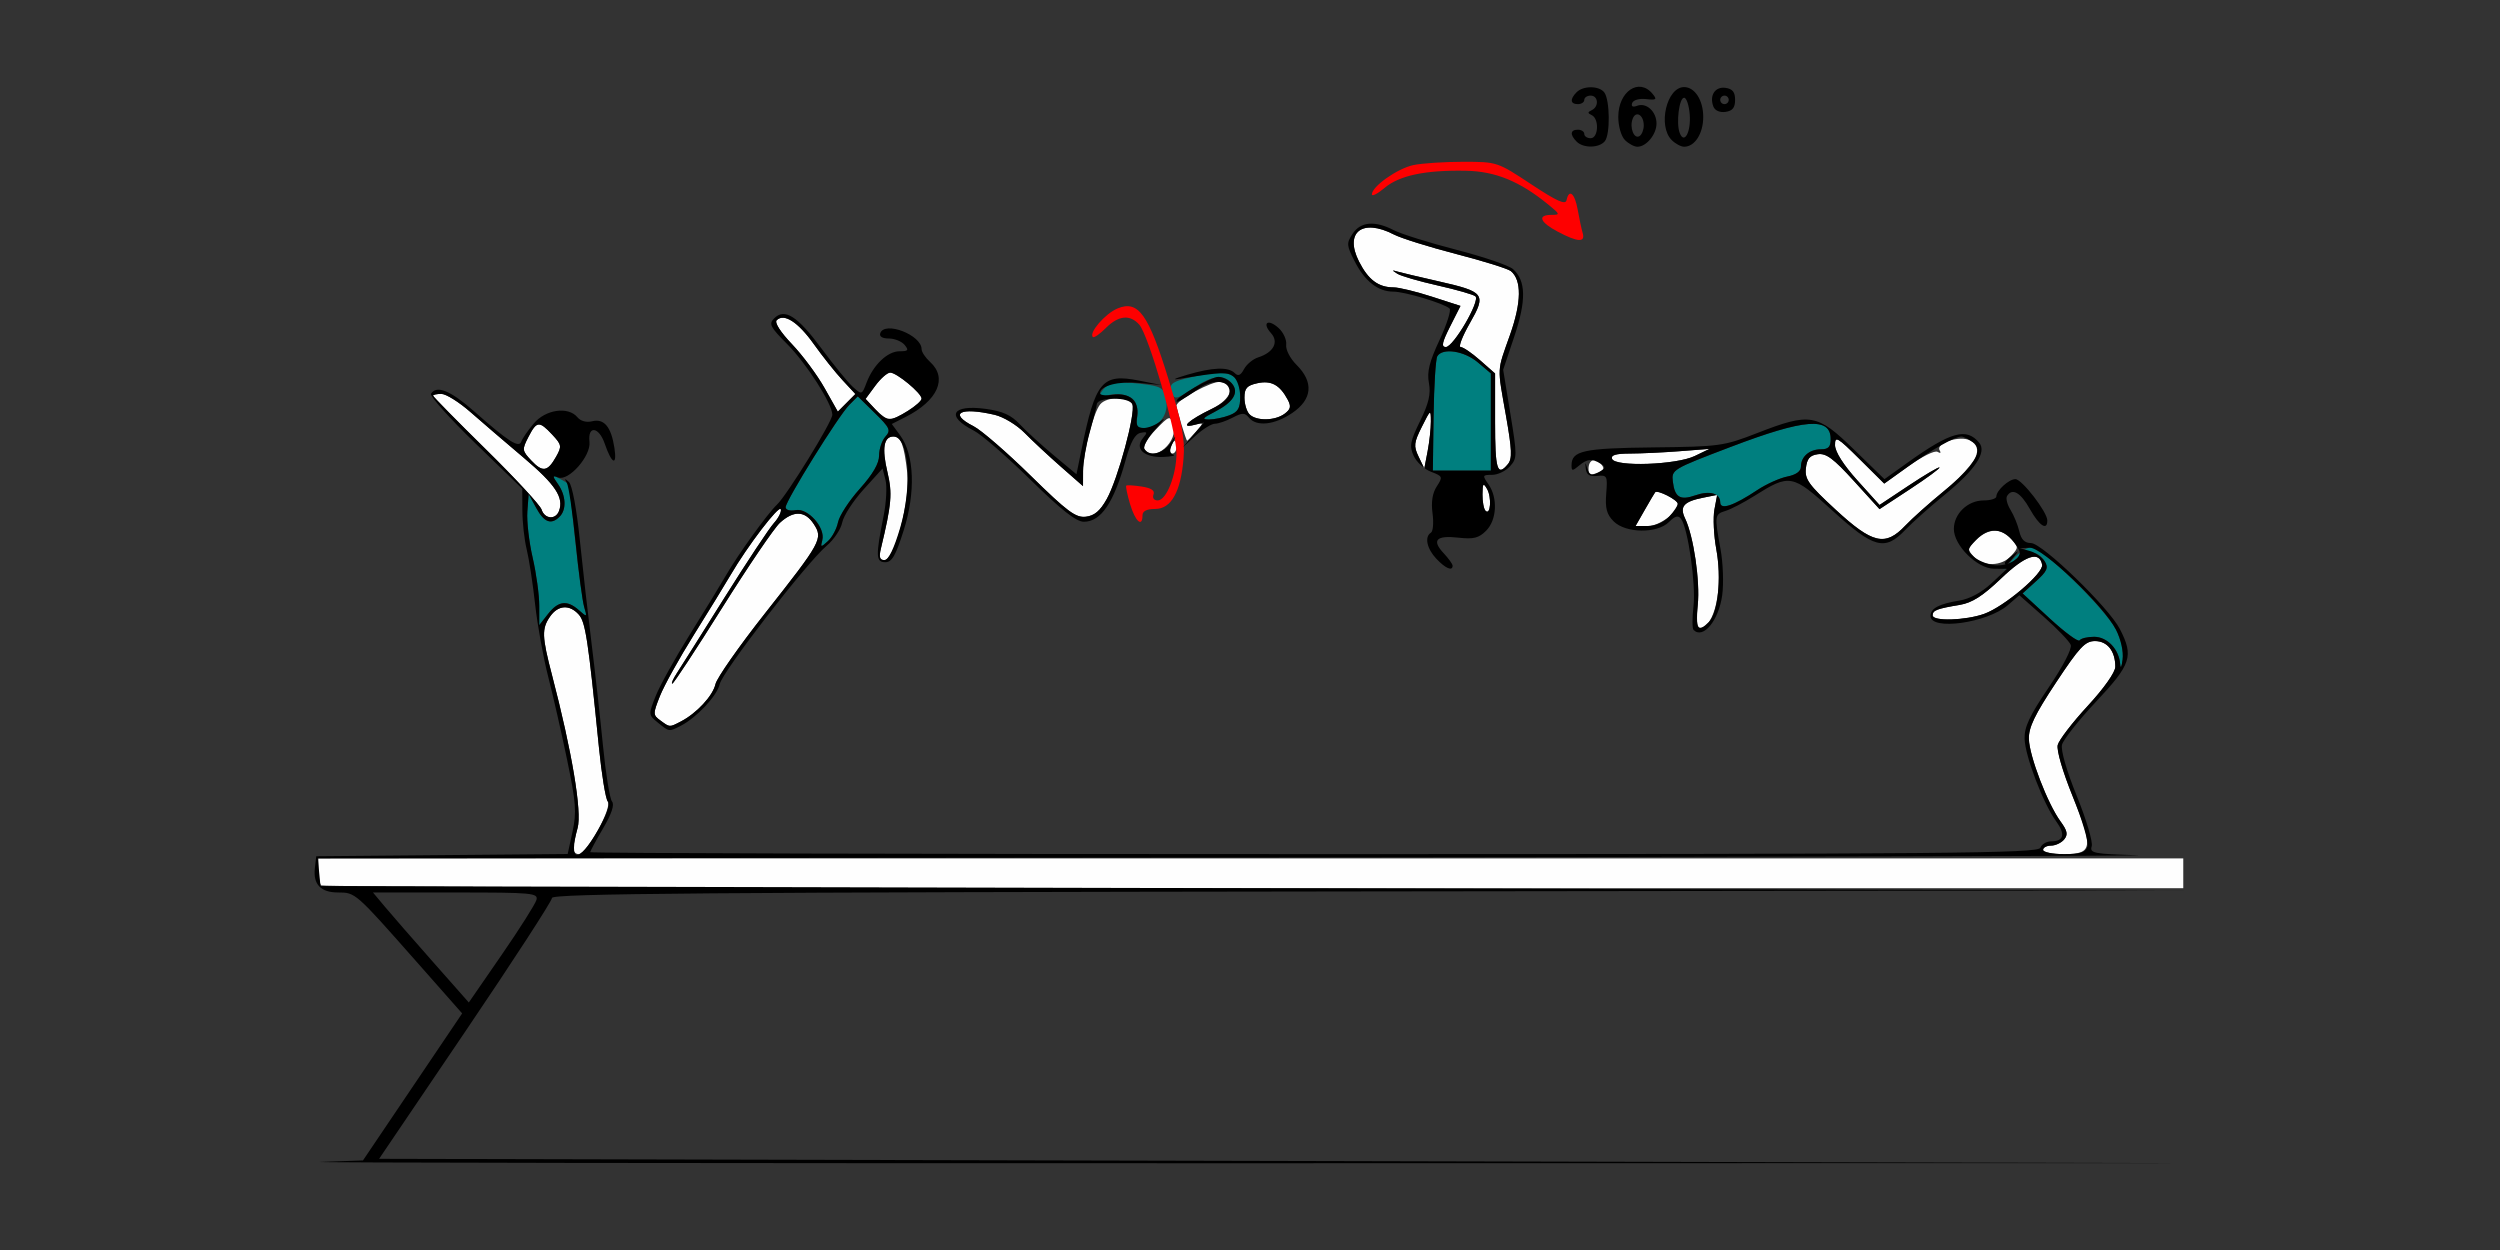 <?xml version="1.0" encoding="UTF-8" standalone="no"?>
<!-- Created with Inkscape (http://www.inkscape.org/) -->

<svg
   xmlns:dc="http://purl.org/dc/elements/1.1/"
   xmlns:cc="http://creativecommons.org/ns#"
   xmlns:rdf="http://www.w3.org/1999/02/22-rdf-syntax-ns#"
   xmlns:svg="http://www.w3.org/2000/svg"
   xmlns="http://www.w3.org/2000/svg"
   xmlns:sodipodi="http://sodipodi.sourceforge.net/DTD/sodipodi-0.dtd"
   xmlns:inkscape="http://www.inkscape.org/namespaces/inkscape"
   id="svg3366"
   version="1.1"
   inkscape:version="0.91 r13725"
   width="550"
   height="275"
   viewBox="0 0 550 275"
   sodipodi:docname="bb850402.svg">
  <rect x="0" y="0" width="550" height="275" fill="#333333" stroke="none"/>
  <defs
     id="defs3370" />
  <sodipodi:namedview
     pagecolor="#ffffff"
     bordercolor="#666666"
     borderopacity="1"
     objecttolerance="10"
     gridtolerance="10"
     guidetolerance="10"
     inkscape:pageopacity="0"
     inkscape:pageshadow="2"
     inkscape:window-width="1472"
     inkscape:window-height="824"
     id="namedview3368"
     showgrid="false"
     inkscape:zoom="1.6169648"
     inkscape:cx="268.52864"
     inkscape:cy="89.883929"
     inkscape:window-x="0"
     inkscape:window-y="0"
     inkscape:window-maximized="0"
     inkscape:current-layer="svg3366" />
  <g
     id="g3376"
     transform="translate(51.348,-0.529)">
    <path
       style="fill:#fefefe"
       d="m 19.315,195.312 c -0.343,-0.344 -0.623,-1.82 -0.623,-3.281 l 0,-2.656 205.14,0 205.14,0 0,3.281 0,3.281 -204.517,0 c -112.484,0 -204.798,-0.281 -205.14,-0.625 z m 55.457,-8.047 c 0.003,-0.645 0.433,-2.715 0.955,-4.601 0.982,-3.548 -1.235,-16.775 -5.632,-33.602 -2.232,-8.54 -2.286,-10.236 -0.415,-12.916 1.753,-2.51 4.26,-2.679 6.295,-0.424 1.488,1.65 2.064,5.438 4.447,29.278 0.593,5.93 1.464,11.256 1.935,11.837 1.056,1.3 -4.614,11.601 -6.385,11.601 -0.663,0 -1.203,-0.527 -1.2,-1.172 z M 398.131,187.5 c 0,-0.516 0.79,-0.938 1.755,-0.938 0.965,0 2.258,-0.608 2.872,-1.351 0.888,-1.073 0.723,-1.892 -0.805,-3.984 -2.831,-3.879 -6.843,-14.33 -6.948,-18.102 -0.071,-2.556 1.245,-5.3 5.956,-12.42 5.178,-7.824 6.413,-9.139 8.585,-9.141 2.729,-0.002 4.472,2.204 4.472,5.657 0,1.201 -2.49,4.73 -6.09,8.629 -3.349,3.629 -6.31,7.488 -6.58,8.577 -0.284,1.146 1.103,5.902 3.294,11.294 4.609,11.346 4.404,12.716 -1.902,12.716 -2.535,0 -4.61,-0.422 -4.61,-0.938 z M 93.949,159.04 c -1.668,-1.224 -1.672,-1.432 -0.11,-5.391 0.894,-2.265 4.262,-8.337 7.486,-13.493 3.223,-5.156 6.844,-11.062 8.047,-13.125 3.724,-6.388 10.705,-15.521 11.056,-14.464 0.184,0.552 -0.501,1.924 -1.521,3.047 -1.02,1.123 -5.898,8.485 -10.839,16.359 -4.941,7.874 -9.667,15.363 -10.502,16.641 -0.835,1.278 -1.29,2.324 -1.011,2.324 0.279,0 5.2,-7.488 10.937,-16.641 5.737,-9.152 11.468,-17.59 12.737,-18.75 3.02,-2.762 5.532,-2.67 7.454,0.273 2.084,3.191 1.7,3.894 -10.731,19.649 -5.696,7.219 -10.598,14.226 -10.895,15.571 -0.565,2.561 -4.155,6.429 -7.63,8.22 -2.534,1.306 -2.386,1.313 -4.477,-0.221 z M 322.16,133.603 c 0.536,-5.207 -0.915,-15.109 -2.785,-19.013 -1.255,-2.619 -0.318,-3.711 3.916,-4.56 l 3.139,-0.63 -0.603,3.225 c -0.332,1.774 -0.149,5.692 0.407,8.706 1.586,8.607 -0.338,17.418 -3.803,17.418 -0.44,0 -0.562,-2.316 -0.271,-5.147 z m 51.672,2.305 c 0,-1.109 0.91,-1.461 5.983,-2.31 2.691,-0.451 5.062,-1.965 9.048,-5.779 5.359,-5.128 8.461,-6.176 9.059,-3.062 0.359,1.872 -8.309,9.227 -12.75,10.819 -4.093,1.467 -11.339,1.679 -11.339,0.332 z m 9.025,-12.933 c -1.446,-1.603 -1.407,-1.843 0.616,-3.75 2.696,-2.541 5.45,-2.599 7.649,-0.162 1.632,1.809 1.632,1.941 0,3.75 -2.113,2.342 -6.226,2.422 -8.265,0.162 z m -240.399,-1.803 c 2.356,-9.813 2.549,-12.085 1.427,-16.796 -1.243,-5.215 -0.806,-7.814 1.314,-7.814 1.671,0 2.316,1.676 3.048,7.92 0.705,6.013 -2.758,19.268 -5.033,19.268 -1.027,0 -1.218,-0.653 -0.756,-2.578 z m 210.032,-8.52 c -5.954,-5.496 -6.815,-6.693 -6.542,-9.1 0.241,-2.121 0.854,-2.848 2.616,-3.097 1.837,-0.26 3.441,0.927 7.944,5.879 l 5.642,6.205 6.743,-4.427 c 3.709,-2.435 6.605,-4.566 6.437,-4.735 -0.169,-0.169 -3.203,1.617 -6.743,3.969 l -6.437,4.276 -4.884,-5.421 c -3.067,-3.404 -4.892,-6.282 -4.907,-7.735 -0.021,-2.101 0.477,-1.819 5.401,3.07 l 5.424,5.384 5.327,-3.826 c 2.957,-2.124 5.805,-3.529 6.403,-3.159 0.623,0.386 0.824,0.257 0.476,-0.306 -1.008,-1.637 4.484,-3.401 6.768,-2.174 1.075,0.577 1.954,1.225 1.954,1.441 0,2.007 -3.087,5.834 -7.83,9.707 -3.147,2.57 -6.956,5.974 -8.466,7.566 -4.398,4.637 -7.186,3.997 -15.326,-3.516 z m -42.009,0.082 c 1.104,-1.934 2.139,-3.69 2.301,-3.902 0.472,-0.62 4.975,1.674 4.975,2.534 0,1.899 -4.002,4.884 -6.547,4.884 l -2.736,0 2.006,-3.516 z M 67.801,112.638 C 67.498,111.683 62.003,105.739 55.588,99.43 49.174,93.121 43.925,87.786 43.925,87.573 c 0,-0.212 0.827,-0.386 1.838,-0.386 1.011,0 3.88,1.793 6.375,3.984 2.495,2.191 7.783,6.727 11.75,10.078 6.975,5.892 8.868,8.76 7.738,11.717 -0.752,1.967 -3.164,1.76 -3.825,-0.328 z m 107.601,-7.461 c -5.232,-5.134 -10.88,-10.027 -12.551,-10.874 -5.625,-2.851 -2.977,-4.287 4.635,-2.514 1.919,0.447 4.85,2.216 6.567,3.962 1.705,1.735 5.297,5.082 7.982,7.439 l 4.882,4.285 0.011,-3.347 c 0.014,-4.116 2.253,-12.815 3.771,-14.65 1.47,-1.776 6.404,-1.753 7.088,0.034 0.734,1.92 -3.195,16.41 -5.639,20.793 -1.463,2.624 -2.716,3.683 -4.62,3.903 -2.218,0.257 -4.048,-1.106 -12.126,-9.032 z m 100.066,7.724 c -0.386,-0.393 -0.688,-2.015 -0.673,-3.605 0.024,-2.447 0.177,-2.635 0.996,-1.223 1.069,1.841 0.792,5.964 -0.324,4.828 z m 22.664,-9.252 c 0,-1.976 1.494,-2.575 2.722,-1.092 0.819,0.99 0.719,1.419 -0.438,1.865 -2.106,0.811 -2.284,0.751 -2.284,-0.773 z M 65.527,101.832 c -2.028,-2.166 -2.056,-2.395 -0.623,-5.174 1.818,-3.527 2.365,-3.581 5.237,-0.514 2.083,2.224 2.144,2.569 0.864,4.847 -1.874,3.334 -2.984,3.504 -5.478,0.841 z m 212.043,-8.454 0,-10.684 -3.304,-2.91 C 272.45,78.184 270.526,76.875 269.992,76.875 c -0.534,0 0.374,-2.358 2.018,-5.24 3.678,-6.449 3.33,-6.906 -7.057,-9.259 -4.112,-0.932 -8.107,-1.879 -8.879,-2.106 -1.246,-0.366 -1.246,-0.312 0,0.484 0.771,0.493 4.766,1.653 8.879,2.579 4.112,0.926 7.842,1.997 8.289,2.381 1.117,0.958 -4.829,11.161 -6.504,11.161 -1.046,0 -0.836,-1.015 0.937,-4.524 l 2.286,-4.524 -6.308,-2.038 C 260.183,64.667 256.4,63.75 255.246,63.75 c -3.339,0 -5.566,-1.66 -7.605,-5.67 -3.288,-6.465 0.707,-9.572 7.665,-5.963 1.582,0.821 7.765,2.756 13.739,4.301 5.974,1.545 11.376,3.236 12.005,3.758 2.398,1.991 2.337,6.841 -0.175,13.964 -2.937,8.327 -2.859,6.775 -0.893,17.939 1.305,7.407 1.382,9.38 0.417,10.547 -2.349,2.839 -2.828,1.272 -2.828,-9.248 z m -16.832,7.601 c -1.115,-2.316 -1.033,-3.066 0.719,-6.562 1.947,-3.887 1.978,-3.904 1.982,-1.135 0.002,1.547 -0.321,4.5 -0.719,6.562 l -0.723,3.75 -1.259,-2.615 z m 42.572,0.505 c -0.319,-0.835 0.82,-1.174 3.962,-1.179 2.425,-0.004 7.354,-0.236 10.952,-0.517 l 6.542,-0.51 -3.271,1.573 c -4.07,1.957 -17.5,2.424 -18.185,0.632 z M 200.417,99.294 c -0.345,-0.56 0.774,-2.469 2.486,-4.241 2.966,-3.07 3.148,-3.13 3.832,-1.275 1.407,3.814 -4.298,8.794 -6.318,5.516 z m 5.787,-0.388 c 0.296,-0.773 0.703,-1.406 0.905,-1.406 0.202,0 0.367,0.633 0.367,1.406 0,0.773 -0.407,1.406 -0.905,1.406 -0.498,0 -0.663,-0.633 -0.367,-1.406 z m 2.355,-5.031 c -0.595,-1.993 -1.083,-3.836 -1.083,-4.094 0,-1.23 7.849,-5.485 9.645,-5.229 3.588,0.512 2.525,3.806 -1.919,5.948 -4.974,2.397 -7.11,4.33 -3.888,3.519 2.224,-0.56 2.227,-0.552 0.457,1.459 -0.979,1.112 -1.859,2.022 -1.955,2.022 -0.096,0 -0.662,-1.631 -1.257,-3.624 z m -67.362,-3.326 -2.119,-2.263 2.132,-2.893 C 142.383,83.802 143.862,82.5 144.497,82.5 c 1.431,0 6.905,4.537 6.905,5.722 0,0.986 -5.55,4.582 -7.08,4.587 -0.553,0.002 -1.959,-1.015 -3.125,-2.26 z m 82.354,1.138 c -0.617,-0.619 -1.121,-2.273 -1.121,-3.676 0,-2.079 0.525,-2.666 2.842,-3.177 3.035,-0.669 4.942,0.363 6.673,3.607 0.798,1.496 0.656,2.131 -0.697,3.124 -2.115,1.552 -6.207,1.616 -7.697,0.121 z m -93.51,-5.811 c -1.613,-2.867 -4.831,-7.2 -7.151,-9.629 -2.533,-2.652 -3.879,-4.757 -3.368,-5.269 1.604,-1.609 4.693,0.374 8.163,5.242 1.911,2.68 4.752,6.249 6.314,7.932 l 2.84,3.059 -1.933,1.939 -1.933,1.939 -2.933,-5.213 z"
       id="path3386"
       inkscape:connector-curvature="0" />
    <path
       style="fill:#007f7f"
       d="m 415.103,146.693 c -0.262,-3.334 -2.855,-6.068 -5.755,-6.068 -1.483,0 -2.914,0.354 -3.18,0.786 -0.266,0.432 -3.199,-1.715 -6.517,-4.773 l -6.032,-5.559 2.957,-2.674 c 2.451,-2.216 2.78,-2.964 1.922,-4.368 -1.552,-2.54 -3.98,-2.59 -6.759,-0.138 l -2.487,2.194 2.266,-2.578 c 1.246,-1.418 3.082,-2.578 4.079,-2.578 2.37,0 16.205,13.5 18.566,18.116 1.094,2.139 1.683,4.785 1.461,6.562 -0.204,1.638 -0.439,2.123 -0.521,1.077 z M 67.29,133.778 c 0,-2.358 -0.652,-7.109 -1.45,-10.558 -0.797,-3.449 -1.323,-8.01 -1.168,-10.136 l 0.282,-3.865 1.66,3.047 c 1.748,3.209 3.303,3.788 5.163,1.922 1.567,-1.572 1.397,-4.626 -0.402,-7.202 -1.478,-2.117 -1.464,-2.15 0.467,-1.113 1.095,0.588 2.013,1.159 2.041,1.27 0.028,0.111 0.623,5.686 1.323,12.389 0.7,6.703 1.585,13.242 1.966,14.531 0.673,2.275 0.639,2.296 -1.163,0.703 -2.587,-2.287 -4.523,-2.05 -6.781,0.83 l -1.937,2.47 0,-4.287 z m 62.272,-14.43 c 0.711,-2.727 -3.184,-7.107 -5.863,-6.593 -1.265,0.242 -2.203,-0.029 -2.203,-0.638 0,-1.427 11.64,-20.147 13.998,-22.513 l 1.871,-1.877 3.733,3.657 c 3.355,3.286 3.592,3.813 2.346,5.195 -0.763,0.846 -1.388,2.709 -1.388,4.139 0,1.768 -1.366,4.125 -4.262,7.356 -2.344,2.615 -4.495,5.925 -4.78,7.355 -0.285,1.43 -1.282,3.294 -2.215,4.141 -1.585,1.439 -1.667,1.424 -1.238,-0.222 z m 197.541,-8.307 c 0,-1.99 -2.315,-2.645 -5.461,-1.545 -3.353,1.172 -4.538,0.46 -4.957,-2.98 -0.326,-2.671 -0.179,-2.76 12.755,-7.683 16.254,-6.187 21.963,-6.629 21.963,-1.702 0,1.716 -0.505,2.243 -2.15,2.243 -2.532,0 -4.393,1.618 -4.393,3.82 0,1.02 -1.059,1.783 -3.022,2.177 -1.662,0.333 -4.622,1.668 -6.577,2.966 -5.263,3.494 -8.158,4.453 -8.158,2.703 z M 264.043,92.014 c 0.089,-6.627 0.461,-12.533 0.825,-13.125 1.167,-1.893 5.901,-1.174 8.892,1.351 l 2.875,2.427 0,10.698 0,10.698 -6.378,0 -6.378,0 0.162,-12.049 z m -65.205,0.325 c 0.246,-1.292 -0.074,-2.98 -0.711,-3.75 -1.409,-1.703 -5.705,-1.836 -7.4,-0.229 -1.018,0.965 -1.055,0.819 -0.213,-0.827 1.405,-2.745 3.199,-3.254 9.046,-2.564 4.603,0.543 5.068,0.819 5.621,3.344 0.72,3.287 -1.572,6.376 -4.729,6.376 -1.697,0 -1.983,-0.416 -1.614,-2.349 z m 16.98,-1.168 c 4.169,-2.135 5.5,-4.282 3.873,-6.248 -1.745,-2.11 -4.311,-1.843 -8.275,0.859 -4.116,2.806 -4.523,2.853 -5.11,0.601 -0.374,-1.434 0.364,-1.932 4.168,-2.812 8.719,-2.019 11.022,-1.121 11.022,4.297 0,2.483 -0.487,3.303 -2.397,4.031 -1.319,0.503 -3.316,0.914 -4.439,0.913 -1.659,-0.001 -1.441,-0.309 1.159,-1.641 z"
       id="path3382"
       inkscape:connector-curvature="0" />
    <path
       style="fill:#fe0000"
       d="m 197.279,111.471 c -0.631,-2.113 -1.013,-3.961 -0.849,-4.108 0.164,-0.147 1.69,-0.054 3.392,0.206 2.132,0.326 2.94,0.874 2.599,1.764 -0.286,0.748 0.104,1.292 0.926,1.292 1.912,0 4.129,-5.596 4.129,-10.42 0,-4.732 -6.146,-25.95 -8.183,-28.252 -2.04,-2.304 -4.586,-2.042 -7.379,0.76 -1.316,1.32 -2.592,2.201 -2.836,1.956 -0.928,-0.931 2.725,-5.156 5.43,-6.28 4.559,-1.894 6.809,1.235 11.226,15.613 3.003,9.774 3.635,13.094 3.298,17.329 -0.587,7.378 -2.709,11.168 -6.253,11.168 -1.848,0 -2.78,0.471 -2.78,1.406 0,2.765 -1.594,1.338 -2.721,-2.435 z m 94.076,-59.973 c -3.943,-2.088 -4.549,-3.684 -1.402,-3.691 1.99,-0.004 1.953,-0.127 -0.701,-2.293 -6.259,-5.107 -11.568,-7.285 -18.079,-7.418 -8.906,-0.182 -14.659,1.028 -17.898,3.762 -1.544,1.304 -2.808,1.948 -2.808,1.433 0,-1.738 5.635,-5.711 9.14,-6.445 1.912,-0.4 6.842,-0.725 10.954,-0.723 7.45,0.005 7.503,0.023 14.953,4.944 5.679,3.751 7.549,4.593 7.779,3.498 0.543,-2.592 1.813,-1.516 2.447,2.074 0.342,1.934 0.837,4.254 1.102,5.156 0.625,2.135 -1.065,2.043 -5.487,-0.298 z"
       id="path3380"
       inkscape:connector-curvature="0" />
    <path
       style="fill:#000000"
       d="M 19.159,256.152 28.505,255.824 39.415,239.653 50.325,223.481 40.032,211.819 C 26.863,196.897 26.838,196.875 23.051,196.875 c -3.834,0 -5.535,-1.769 -5.128,-5.334 l 0.301,-2.635 27.658,-0.248 27.658,-0.248 1.065,-4.908 c 0.922,-4.246 0.765,-6.363 -1.164,-15.689 -1.226,-5.93 -3.11,-14.212 -4.187,-18.405 -1.077,-4.193 -2.371,-11.365 -2.877,-15.938 -0.506,-4.572 -1.339,-10.001 -1.851,-12.063 -0.512,-2.062 -0.941,-5.91 -0.953,-8.549 l -0.022,-4.799 -10.316,-9.998 C 47.561,92.561 43.17,87.654 43.477,87.156 c 1.21,-1.965 4.319,-0.693 9.506,3.889 7.49,6.616 9.855,8.132 10.353,6.635 0.217,-0.653 1.443,-2.437 2.724,-3.965 2.616,-3.118 7.604,-3.833 9.633,-1.381 0.693,0.837 1.984,1.189 3.221,0.877 2.629,-0.662 4.192,1.2 4.908,5.845 0.634,4.119 -0.589,3.59 -2.13,-0.921 -1.285,-3.76 -3.78,-4.055 -3.354,-0.397 0.362,3.105 -4.594,8.726 -6.908,7.835 -1.267,-0.488 -1.264,-0.317 0.02,1.522 1.729,2.476 1.869,5.542 0.325,7.092 -1.86,1.866 -3.415,1.287 -5.163,-1.922 l -1.66,-3.047 -0.282,3.865 c -0.155,2.126 0.371,6.687 1.168,10.136 0.797,3.449 1.45,8.2 1.45,10.558 l 0,4.287 1.937,-2.47 c 2.258,-2.88 4.194,-3.116 6.781,-0.83 1.802,1.593 1.836,1.572 1.163,-0.703 -0.381,-1.289 -1.228,-7.665 -1.882,-14.168 -0.654,-6.504 -1.521,-12.41 -1.927,-13.125 -0.579,-1.02 -0.48,-1.06 0.46,-0.188 0.701,0.65 1.691,5.906 2.384,12.656 0.652,6.349 1.816,16.607 2.587,22.794 0.771,6.188 1.901,16.312 2.511,22.5 0.61,6.188 1.506,11.733 1.992,12.324 0.586,0.712 -0.072,2.699 -1.954,5.901 -1.56,2.655 -2.837,5.019 -2.837,5.254 0,0.235 71.661,0.427 159.246,0.427 140.69,0 159.308,-0.164 159.784,-1.406 0.296,-0.773 1.367,-1.406 2.381,-1.406 2.8,0 3.178,-1.555 1.077,-4.433 -2.82,-3.863 -6.817,-14.314 -6.928,-18.116 -0.076,-2.602 1.082,-5.073 5.297,-11.298 3.174,-4.687 5.173,-8.549 4.855,-9.379 -0.297,-0.776 -2.962,-3.55 -5.923,-6.165 l -5.383,-4.753 -2.545,2.196 c -4.537,3.915 -17.001,5.647 -17.001,2.362 0,-1.666 1.883,-2.666 6.384,-3.39 2.23,-0.359 4.873,-1.782 7.009,-3.775 l 3.429,-3.199 -2.854,-0.025 c -3.689,-0.033 -8.828,-5.121 -8.828,-8.742 0,-3.353 3.051,-6.283 6.542,-6.283 1.542,0 2.804,-0.392 2.804,-0.871 0,-1.304 2.76,-3.817 4.192,-3.817 1.43,0 7.023,7.24 7.023,9.091 0,2.35 -1.767,1.19 -3.851,-2.528 -2.046,-3.652 -3.873,-4.687 -5.012,-2.839 -0.309,0.501 0.037,1.872 0.768,3.047 0.731,1.175 1.598,3.296 1.926,4.714 0.418,1.806 1.185,2.578 2.562,2.578 2.492,0 17.137,14.171 19.583,18.947 3.055,5.968 2.489,7.692 -5.231,15.924 -3.856,4.112 -7.238,8.39 -7.514,9.506 -0.299,1.209 1.027,5.796 3.281,11.344 2.081,5.123 3.546,10.066 3.256,10.984 -0.482,1.522 0.403,1.696 10.039,1.969 5.812,0.165 -81.878,0.39 -194.866,0.5 l -205.433,0.2 0.293,3.047 0.293,3.047 205.14,0.472 205.14,0.472 -179.673,0.231 c -145.632,0.187 -179.673,0.46 -179.673,1.436 0,0.663 -8.558,13.846 -19.018,29.297 l -19.018,28.092 198.691,0.472 198.691,0.472 -209.813,0.033 c -115.397,0.018 -205.607,-0.114 -200.467,-0.294 z m 47.509,-57.636 c 0.415,-1.522 -0.872,-1.641 -17.758,-1.641 l -18.205,0 2.638,3.154 c 1.451,1.734 6.195,7.18 10.542,12.1 l 7.904,8.947 7.215,-10.46 c 3.968,-5.753 7.417,-11.198 7.663,-12.1 z m 13.528,-15.351 c 1.952,-3.409 2.716,-5.646 2.161,-6.328 -0.472,-0.581 -1.343,-5.907 -1.935,-11.837 -2.383,-23.84 -2.959,-27.628 -4.447,-29.278 -2.035,-2.255 -4.542,-2.086 -6.295,0.424 -1.872,2.681 -1.817,4.376 0.415,12.916 4.398,16.827 6.615,30.054 5.632,33.602 -2.124,7.672 0.213,7.934 4.469,0.501 z m 327.694,3.572 c 0.299,-0.947 -1.14,-5.831 -3.246,-11.016 -2.19,-5.392 -3.577,-10.148 -3.294,-11.294 0.27,-1.089 3.23,-4.948 6.58,-8.577 3.599,-3.9 6.09,-7.429 6.09,-8.629 0,-3.453 -1.744,-5.658 -4.472,-5.657 -2.172,9.4e-4 -3.407,1.316 -8.585,9.141 -4.711,7.12 -6.027,9.864 -5.956,12.42 0.105,3.772 4.116,14.224 6.948,18.102 1.527,2.092 1.693,2.911 0.805,3.984 -0.615,0.743 -1.907,1.351 -2.872,1.351 -0.965,0 -1.755,0.422 -1.755,0.938 0,0.516 2.074,0.938 4.61,0.938 3.632,0 4.724,-0.361 5.148,-1.701 z m 6.274,-47.683 c -2.714,-5.307 -16.214,-18.139 -18.962,-18.022 l -2.21,0.093 2.248,0.631 c 1.236,0.347 2.708,1.384 3.271,2.304 0.842,1.377 0.501,2.145 -1.934,4.346 l -2.957,2.674 6.032,5.559 c 3.318,3.058 6.25,5.205 6.517,4.773 0.266,-0.432 1.697,-0.786 3.18,-0.786 2.9,0 5.493,2.734 5.755,6.068 0.082,1.045 0.317,0.561 0.521,-1.077 0.222,-1.777 -0.367,-4.423 -1.461,-6.562 z m -28.992,-3.478 c 4.441,-1.592 13.109,-8.947 12.75,-10.819 -0.598,-3.114 -3.7,-2.066 -9.059,3.062 -3.986,3.814 -6.357,5.328 -9.048,5.779 -5.072,0.85 -5.983,1.201 -5.983,2.31 0,1.347 7.246,1.135 11.339,-0.332 z m 7.655,-14.06 c -2.68,-4.775 -6.276,-5.586 -9.5,-2.143 -1.948,2.08 -1.967,2.257 -0.397,3.672 0.908,0.817 2.912,1.64 4.454,1.828 3.054,0.372 6.384,-1.681 5.443,-3.357 z m -3.107,2.818 c 0,-0.195 0.736,-0.933 1.636,-1.641 1.482,-1.166 1.515,-1.133 0.353,0.354 -1.221,1.562 -1.988,2.058 -1.988,1.287 z M 71.625,112.967 C 72.756,110.01 70.862,107.142 63.888,101.25 59.921,97.898 54.633,93.363 52.138,91.172 49.643,88.98 46.774,87.188 45.763,87.188 c -1.011,0 -1.838,0.174 -1.838,0.386 0,0.212 5.248,5.548 11.663,11.857 6.415,6.309 11.91,12.253 12.213,13.208 0.661,2.088 3.072,2.295 3.825,0.328 z m -0.621,-11.976 c 1.28,-2.278 1.219,-2.623 -0.864,-4.847 -2.872,-3.067 -3.419,-3.013 -5.237,0.514 -1.433,2.779 -1.405,3.008 0.623,5.174 2.494,2.663 3.604,2.492 5.478,-0.841 z m 22.398,58.528 c -2.115,-1.718 -2.119,-1.764 -0.502,-5.859 0.896,-2.27 4.266,-8.347 7.49,-13.503 3.223,-5.156 6.834,-11.062 8.024,-13.125 2.627,-4.553 9.108,-13.537 11.159,-15.469 2.232,-2.103 12.204,-18.286 12.193,-19.789 -0.016,-2.408 -5.713,-11.312 -9.969,-15.582 -3.726,-3.738 -4.055,-4.392 -2.831,-5.62 2.308,-2.315 5.122,-0.525 10.404,6.617 2.732,3.694 5.852,7.511 6.933,8.481 1.944,1.745 1.977,1.734 2.986,-0.938 1.482,-3.924 4.62,-6.921 7.248,-6.921 1.928,0 2.105,-0.221 1.125,-1.406 C 147.024,75.633 145.465,75 144.2,75 c -1.437,0 -2.145,-0.439 -1.886,-1.172 0.968,-2.742 9.088,0.399 9.088,3.516 0,0.614 0.841,1.879 1.869,2.812 3.909,3.548 1.701,8.515 -5.381,12.106 l -3.045,1.544 1.872,2.55 c 3.095,4.218 3.395,12.486 0.755,20.831 -1.77,5.594 -2.598,7.031 -4.054,7.031 -2.087,0 -2.141,-1.399 -0.389,-10.098 0.599,-2.976 0.797,-6.562 0.439,-7.969 l -0.65,-2.558 -4.172,4.603 c -2.295,2.532 -4.413,5.809 -4.707,7.284 -0.294,1.475 -1.833,3.778 -3.421,5.118 -4.398,3.712 -22.915,27.666 -23.525,30.432 -0.561,2.546 -5.068,7.37 -8.567,9.17 -2.613,1.344 -2.513,1.358 -5.023,-0.681 z m 5.023,-0.258 c 3.475,-1.791 7.065,-5.659 7.63,-8.22 0.297,-1.345 5.199,-8.353 10.895,-15.571 12.43,-15.755 12.815,-16.458 10.731,-19.649 -1.922,-2.943 -4.433,-3.035 -7.454,-0.273 -1.269,1.16 -7.001,9.598 -12.737,18.75 -5.737,9.152 -10.658,16.641 -10.937,16.641 -0.279,0 0.176,-1.046 1.011,-2.324 0.835,-1.278 5.561,-8.766 10.502,-16.641 4.941,-7.874 9.819,-15.236 10.839,-16.359 1.02,-1.123 1.705,-2.494 1.521,-3.047 -0.351,-1.057 -7.332,8.076 -11.056,14.464 -1.202,2.062 -4.823,7.969 -8.047,13.125 -3.223,5.156 -6.592,11.228 -7.486,13.493 -1.562,3.959 -1.558,4.167 0.11,5.391 2.091,1.534 1.943,1.527 4.477,0.221 z m 48.281,-42.67 c 2.719,-9.187 1.902,-20.028 -1.509,-20.028 -2.12,0 -2.557,2.598 -1.314,7.814 1.122,4.711 0.929,6.983 -1.427,16.796 -0.462,1.925 -0.271,2.578 0.756,2.578 0.905,0 2.099,-2.447 3.494,-7.16 z m -13.692,-1.162 c 0.285,-1.43 2.436,-4.74 4.78,-7.355 2.896,-3.231 4.262,-5.588 4.262,-7.356 0,-1.431 0.624,-3.293 1.388,-4.139 1.247,-1.382 1.009,-1.909 -2.346,-5.195 l -3.733,-3.657 -1.871,1.877 c -2.358,2.366 -13.998,21.086 -13.998,22.513 0,0.609 0.938,0.881 2.203,0.638 2.679,-0.514 6.574,3.866 5.863,6.593 -0.429,1.646 -0.347,1.66 1.238,0.222 0.933,-0.847 1.93,-2.711 2.215,-4.141 z m 15.35,-24.481 c 1.671,-1.022 3.037,-2.248 3.037,-2.726 0,-1.186 -5.475,-5.722 -6.905,-5.722 -0.635,0 -2.114,1.302 -3.287,2.893 l -2.132,2.893 2.119,2.263 c 2.566,2.74 3.274,2.779 7.167,0.398 z m -14.365,-6.795 c -1.562,-1.683 -4.403,-5.252 -6.314,-7.932 -3.47,-4.868 -6.559,-6.851 -8.163,-5.242 -0.51,0.512 0.835,2.617 3.368,5.269 2.32,2.429 5.538,6.762 7.151,9.629 l 2.933,5.213 1.933,-1.939 1.933,-1.939 -2.84,-3.059 z m 187.24,54.966 c -0.312,-0.313 -0.32,-2.662 -0.018,-5.221 0.561,-4.755 -1.218,-17.228 -2.743,-19.226 -0.627,-0.822 -1.315,-0.639 -2.653,0.703 -2.569,2.577 -9.541,2.491 -12.174,-0.15 -1.529,-1.534 -1.885,-2.865 -1.629,-6.094 0.31,-3.908 0.203,-4.118 -1.982,-3.897 -1.709,0.173 -2.365,-0.253 -2.523,-1.641 -0.163,-1.437 -0.101,-1.492 0.269,-0.234 0.537,1.828 1.15,1.991 3.015,0.806 1.068,-0.679 1.068,-0.933 0,-1.612 -1.886,-1.199 -2.959,-1.104 -4.773,0.423 -1.443,1.215 -1.636,1.208 -1.636,-0.06 0,-3.226 2.534,-3.783 18,-3.959 14.629,-0.167 15.455,-0.281 22.858,-3.159 11.651,-4.53 13.155,-4.276 21.233,3.581 l 6.751,6.567 5.065,-3.622 c 9.547,-6.828 12.978,-7.781 15.787,-4.386 1.707,2.064 -0.879,5.96 -7.591,11.434 -3.264,2.662 -7.17,6.143 -8.68,7.734 -4.467,4.71 -6.913,4.063 -16.032,-4.242 -8.829,-8.04 -9.368,-8.141 -17.205,-3.211 -2.313,1.455 -5.152,2.93 -6.308,3.278 -2.413,0.725 -2.456,1.058 -1.098,8.428 0.553,3 0.717,7.553 0.366,10.118 -0.764,5.571 -4.203,9.743 -6.299,7.641 z m 3.369,-1.75 c 2.006,-2.012 2.788,-9.727 1.625,-16.036 -0.556,-3.015 -0.739,-6.933 -0.407,-8.706 l 0.603,-3.225 -3.139,0.63 c -4.234,0.849 -5.171,1.941 -3.916,4.56 1.87,3.904 3.321,13.806 2.785,19.013 -0.544,5.283 0.04,6.181 2.449,3.765 z m 43.207,-21.2 c 1.51,-1.592 5.319,-4.996 8.466,-7.566 6.808,-5.56 8.815,-8.999 6.319,-10.83 -0.907,-0.665 -2.011,-1.21 -2.452,-1.21 -1.394,0 -6.602,2.946 -11.875,6.717 l -5.09,3.641 -5.424,-5.384 c -4.924,-4.888 -5.422,-5.171 -5.401,-3.07 0.014,1.453 1.84,4.331 4.907,7.735 l 4.884,5.421 6.437,-4.276 c 3.54,-2.352 6.575,-4.138 6.743,-3.969 0.169,0.169 -2.728,2.3 -6.437,4.735 l -6.743,4.427 -5.642,-6.205 c -4.503,-4.953 -6.107,-6.139 -7.944,-5.879 -1.762,0.249 -2.376,0.976 -2.616,3.097 -0.273,2.407 0.588,3.604 6.542,9.1 8.14,7.514 10.928,8.153 15.326,3.516 z m -51.964,-1.97 c 1.048,-1.128 1.906,-2.403 1.906,-2.833 0,-0.86 -4.503,-3.153 -4.975,-2.534 -0.162,0.213 -1.197,1.969 -2.301,3.902 l -2.006,3.516 2.736,0 c 1.611,0 3.519,-0.844 4.641,-2.052 z m 19.409,-5.86 c 1.955,-1.298 4.915,-2.633 6.577,-2.966 1.963,-0.394 3.022,-1.157 3.022,-2.177 0,-2.202 1.861,-3.82 4.393,-3.82 1.644,0 2.15,-0.527 2.15,-2.243 0,-4.927 -5.709,-4.484 -21.963,1.702 -12.934,4.923 -13.08,5.011 -12.755,7.683 0.419,3.44 1.604,4.152 4.957,2.98 3.146,-1.1 5.461,-0.445 5.461,1.545 0,1.75 2.895,0.791 8.158,-2.703 z m -13.765,-7.486 3.271,-1.573 -6.542,0.51 c -3.598,0.281 -8.527,0.513 -10.952,0.517 -3.142,0.005 -4.281,0.344 -3.962,1.179 0.685,1.792 14.115,1.325 18.185,-0.632 z m -56.846,22.603 c -2.112,-2.255 -2.646,-4.839 -1.186,-5.744 0.465,-0.288 0.621,-2.203 0.347,-4.254 -0.334,-2.496 -0.025,-4.455 0.933,-5.922 1.367,-2.093 1.309,-2.239 -1.261,-3.212 -1.481,-0.561 -3.2,-2.136 -3.819,-3.5 -0.977,-2.15 -0.789,-3.17 1.409,-7.667 1.919,-3.925 2.391,-5.96 1.941,-8.366 -0.458,-2.447 0.08,-4.625 2.335,-9.459 1.611,-3.454 2.602,-6.573 2.202,-6.931 -1.271,-1.139 -9.844,-3.713 -12.368,-3.713 -3.377,0 -6.273,-2.276 -8.523,-6.701 -1.775,-3.49 -1.806,-3.93 -0.433,-6.032 1.743,-2.669 4.909,-2.939 9.081,-0.775 1.582,0.821 7.765,2.754 13.739,4.296 5.974,1.542 11.589,3.46 12.479,4.261 2.852,2.57 2.934,6.869 0.281,14.796 l -2.457,7.343 1.586,9.694 c 1.517,9.275 1.513,9.775 -0.099,11.562 -0.927,1.027 -2.695,1.868 -3.929,1.868 -2.133,0 -2.172,0.104 -0.79,2.084 2.09,2.993 1.841,7.841 -0.524,10.213 -1.602,1.607 -2.76,1.896 -6.09,1.52 -4.887,-0.553 -5.934,0.551 -3.245,3.422 1.082,1.155 1.967,2.39 1.967,2.743 0,1.276 -1.584,0.599 -3.575,-1.527 z m 11.142,-15.381 c -0.819,-1.412 -0.972,-1.224 -0.996,1.223 -0.016,1.59 0.287,3.212 0.673,3.605 1.116,1.137 1.392,-2.986 0.324,-4.828 z m 0.845,-14.709 0,-10.698 -2.875,-2.427 c -2.992,-2.525 -7.726,-3.244 -8.892,-1.351 -0.365,0.592 -0.736,6.498 -0.825,13.125 l -0.162,12.049 6.378,0 6.378,0 0,-10.698 z m 3.763,9.262 c 0.966,-1.167 0.888,-3.14 -0.417,-10.547 -1.966,-11.164 -2.044,-9.613 0.893,-17.939 2.512,-7.123 2.573,-11.973 0.175,-13.964 -0.629,-0.522 -6.031,-2.213 -12.005,-3.758 -5.974,-1.545 -12.156,-3.48 -13.739,-4.301 -6.958,-3.609 -10.953,-0.502 -7.665,5.963 2.039,4.01 4.266,5.67 7.605,5.67 1.154,0 4.937,0.917 8.406,2.038 l 6.308,2.038 -2.286,4.524 c -1.773,3.509 -1.983,4.524 -0.937,4.524 1.675,0 7.621,-10.203 6.504,-11.161 -0.447,-0.384 -4.177,-1.455 -8.289,-2.381 -4.112,-0.926 -8.107,-2.086 -8.879,-2.579 -1.246,-0.796 -1.246,-0.85 0,-0.484 0.771,0.227 4.766,1.174 8.879,2.106 10.387,2.353 10.735,2.81 7.057,9.259 -1.644,2.882 -2.552,5.24 -2.018,5.24 0.534,0 2.457,1.309 4.274,2.91 l 3.304,2.91 0,10.684 c 0,10.52 0.479,12.087 2.828,9.248 z m -16.959,-9.345 c -0.004,-2.769 -0.035,-2.751 -1.982,1.135 -1.752,3.497 -1.834,4.247 -0.719,6.562 l 1.259,2.615 0.723,-3.75 c 0.398,-2.062 0.721,-5.016 0.719,-6.562 z m -88.108,12.765 c -5.194,-5.096 -10.784,-9.945 -12.422,-10.775 -6.301,-3.192 -4.861,-5.82 2.624,-4.788 3.731,0.515 5.583,1.353 7.473,3.383 1.382,1.484 4.753,4.564 7.49,6.845 l 4.978,4.146 1.085,-5.32 c 3.095,-15.171 4.528,-16.895 12.695,-15.278 l 4.951,0.98 -4.908,-0.465 c -4.622,-0.438 -8.644,0.624 -8.644,2.283 0,0.408 1.266,0.556 2.812,0.328 3.718,-0.547 5.864,1.317 5.373,4.67 -0.312,2.134 -0.032,2.631 1.482,2.631 1.027,0 2.742,-0.729 3.81,-1.621 1.069,-0.891 0.529,-0.084 -1.2,1.794 -1.728,1.878 -2.86,3.873 -2.515,4.433 1.051,1.706 3.938,1.14 5.57,-1.091 1.488,-2.034 1.509,-2.037 0.589,-0.076 -0.697,1.487 -0.645,2.137 0.195,2.418 0.632,0.211 -0.383,0.442 -2.256,0.513 -4.174,0.157 -6.319,-1.846 -4.426,-4.135 1.083,-1.309 1.016,-1.468 -0.492,-1.172 -1.241,0.244 -2.193,1.968 -3.296,5.968 -2.592,9.4 -5.43,13.594 -9.198,13.594 -1.686,0 -4.93,-2.554 -11.771,-9.266 z m 16.815,4.259 c 2.468,-4.427 6.37,-18.882 5.624,-20.832 -0.632,-1.653 -7.683,-1.655 -7.826,-0.003 -0.048,0.549 -0.743,3.318 -1.547,6.154 -0.803,2.836 -1.465,6.663 -1.471,8.503 l -0.011,3.347 -4.882,-4.285 c -2.685,-2.357 -6.277,-5.704 -7.982,-7.439 -1.716,-1.746 -4.648,-3.515 -6.567,-3.962 -7.611,-1.774 -10.26,-0.337 -4.635,2.514 1.671,0.847 7.318,5.74 12.551,10.874 8.078,7.926 9.908,9.289 12.126,9.032 1.904,-0.221 3.157,-1.28 4.62,-3.903 z m 19.071,-14.117 2.333,-2.717 -2.237,0.555 c -3.215,0.798 -1.094,-1.126 3.888,-3.527 2.7,-1.301 3.957,-2.502 3.957,-3.782 0,-2.578 -3.535,-2.937 -6.774,-0.687 -3.496,2.428 -4.908,3.217 -4.908,2.742 0,-0.938 7.592,-5.336 9.211,-5.336 0.976,0 2.328,0.668 3.003,1.485 1.627,1.966 0.296,4.113 -3.873,6.248 -2.6,1.331 -2.818,1.639 -1.159,1.641 1.123,8.02e-4 3.121,-0.41 4.439,-0.913 1.925,-0.734 2.397,-1.543 2.397,-4.104 0,-1.754 -0.635,-3.718 -1.411,-4.364 -1.348,-1.122 -2.708,-1.076 -11.673,0.401 -2.082,0.343 -1.573,0.035 1.402,-0.847 5.604,-1.662 9.073,-1.789 10.474,-0.384 0.757,0.759 1.309,0.524 2.055,-0.874 0.561,-1.052 1.965,-2.213 3.12,-2.581 3.373,-1.074 4.585,-3.362 2.821,-5.323 -2.07,-2.302 -0.675,-3.253 1.66,-1.132 1.055,0.958 1.807,2.607 1.672,3.666 -0.14,1.095 0.849,3.018 2.294,4.461 3.797,3.791 3.459,7.551 -0.949,10.556 -3.869,2.637 -7.854,3.077 -9.53,1.052 -0.944,-1.141 -1.449,-1.142 -3.619,-0.006 -1.387,0.726 -3.13,1.323 -3.873,1.326 -0.743,0.003 -2.634,1.166 -4.202,2.584 l -2.851,2.578 2.333,-2.717 z m 20.03,-4.623 c 1.353,-0.993 1.495,-1.628 0.697,-3.124 -1.731,-3.245 -3.639,-4.276 -6.673,-3.607 -2.317,0.51 -2.842,1.097 -2.842,3.177 0,1.403 0.505,3.057 1.121,3.676 1.49,1.495 5.581,1.43 7.697,-0.121 z M 295.514,31.688 c -1.526,-1.531 -1.41,-2.625 0.28,-2.625 0.771,0 1.402,0.422 1.402,0.938 0,0.516 0.631,0.938 1.402,0.938 1.72,0 1.917,-4.29 0.234,-5.078 -0.935,-0.438 -0.935,-0.656 0,-1.094 1.639,-0.767 1.461,-3.203 -0.234,-3.203 -0.771,0 -1.402,0.422 -1.402,0.938 0,0.516 -0.631,0.938 -1.402,0.938 -1.69,0 -1.807,-1.094 -0.28,-2.625 1.464,-1.469 4.951,-1.442 6.081,0.047 1.247,1.644 1.331,9.27 0.118,10.736 -1.264,1.527 -4.717,1.579 -6.199,0.092 z m 10.627,-0.348 C 305.314,30.509 304.673,28.287 304.673,26.25 c 0,-5.607 4.554,-8.689 7.527,-5.095 1.059,1.28 0.877,1.43 -1.423,1.172 -1.505,-0.169 -2.813,0.207 -3.047,0.877 -0.262,0.751 0.127,0.966 1.082,0.598 2.029,-0.781 4.272,1.267 4.272,3.902 0,2.392 -2.237,5.108 -4.206,5.108 -0.698,0 -1.929,-0.663 -2.737,-1.473 z M 310.28,28.125 c 0,-2.31 -1.724,-3.344 -2.443,-1.466 -0.736,1.925 0.301,4.558 1.502,3.814 0.518,-0.321 0.941,-1.377 0.941,-2.348 z m 6.142,3.214 c -3.104,-3.113 -1.098,-11.652 2.737,-11.652 2.349,0 4.206,2.897 4.206,6.562 0,3.665 -1.857,6.562 -4.206,6.562 -0.698,0 -1.929,-0.663 -2.737,-1.473 z m 3.969,-5.669 c -0.164,-2.002 -0.718,-3.639 -1.232,-3.639 -1.092,0 -1.792,5.596 -0.97,7.746 1,2.614 2.519,-0.22 2.202,-4.107 z m 5.206,-1.698 c -0.931,-2.433 0.374,-4.443 2.67,-4.116 1.545,0.22 2.107,0.926 2.107,2.644 0,1.718 -0.562,2.424 -2.107,2.644 -1.264,0.18 -2.332,-0.289 -2.67,-1.172 z M 328.972,22.5 c 0,-0.516 -0.421,-0.938 -0.935,-0.938 -0.514,0 -0.935,0.422 -0.935,0.938 0,0.516 0.421,0.938 0.935,0.938 0.514,0 0.935,-0.422 0.935,-0.938 z"
       id="path3378"
       inkscape:connector-curvature="0" />
  </g>
</svg>
